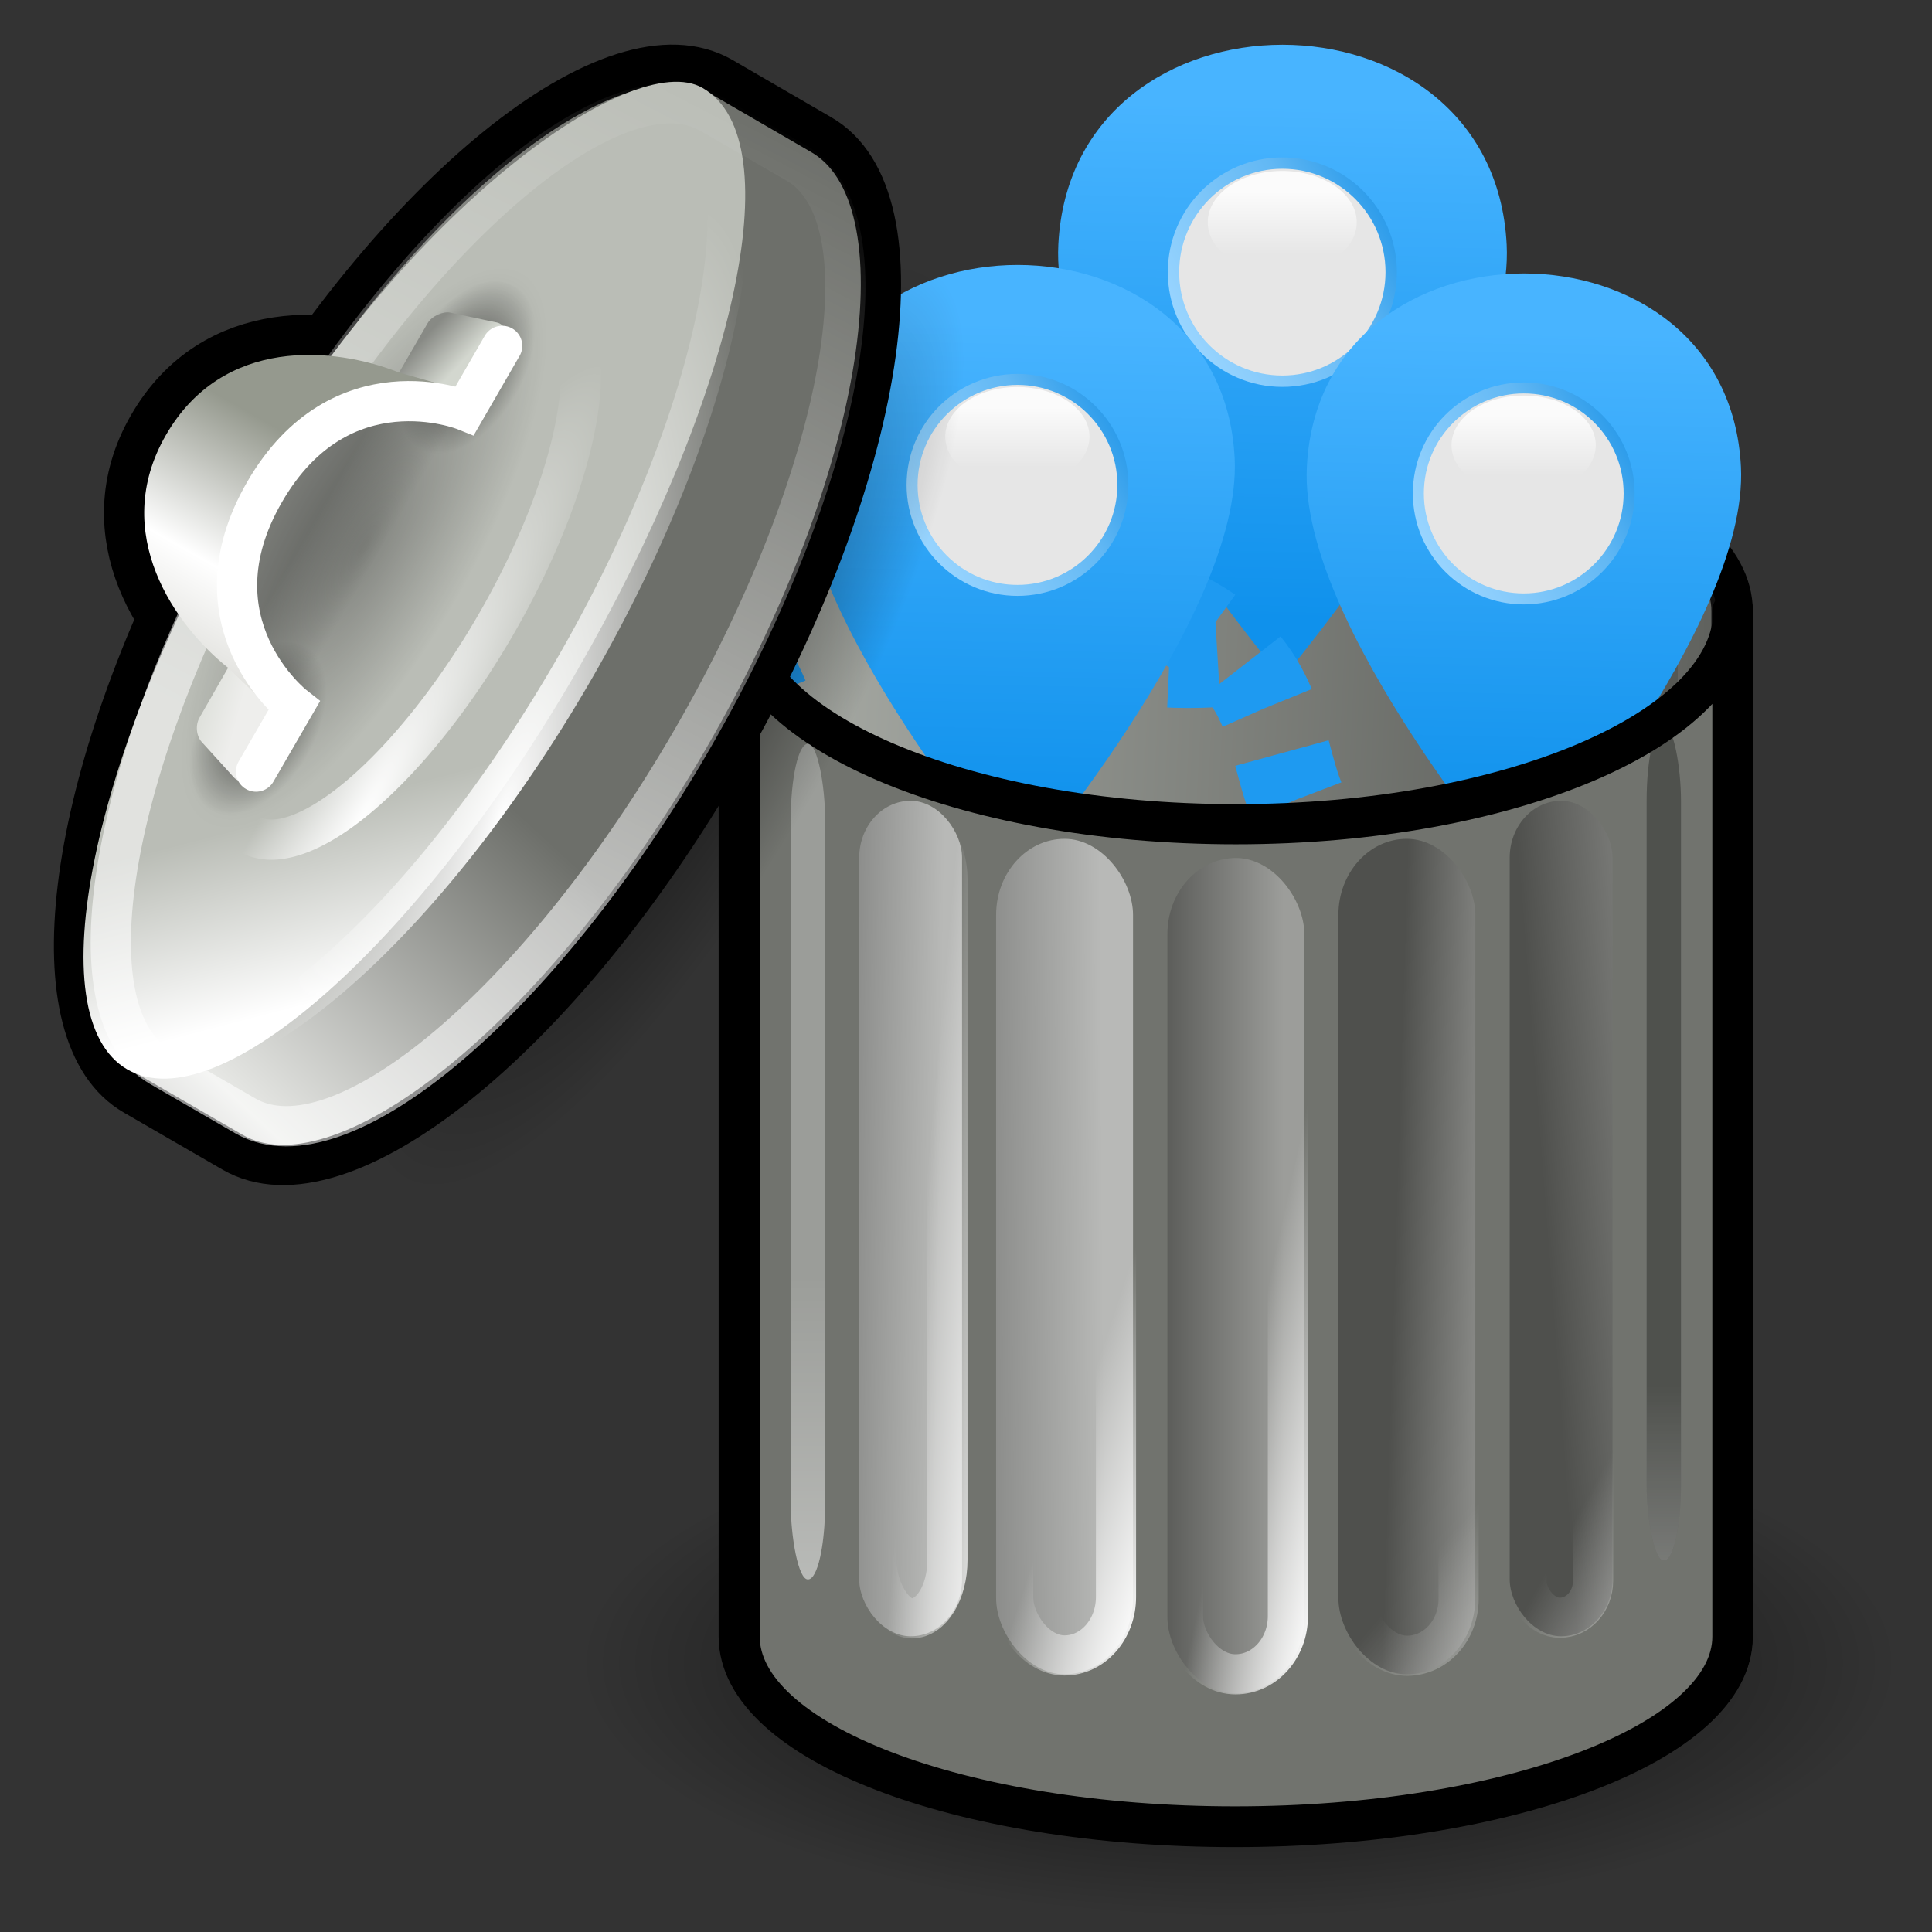 <?xml version="1.0" encoding="UTF-8" standalone="no"?>
<!-- Created with Inkscape (http://www.inkscape.org/) -->

<svg
   width="24"
   height="24"
   viewBox="0 0 6.35 6.35"
   version="1.1"
   id="svg413"
   inkscape:version="1.2.2 (b0a8486541, 2022-12-01)"
   sodipodi:docname="delete-all-gpx.svg"
   xmlns:inkscape="http://www.inkscape.org/namespaces/inkscape"
   xmlns:sodipodi="http://sodipodi.sourceforge.net/DTD/sodipodi-0.dtd"
   xmlns:xlink="http://www.w3.org/1999/xlink"
   xmlns="http://www.w3.org/2000/svg"
   xmlns:svg="http://www.w3.org/2000/svg">
  <rect x="0" y="0" width="6.35" height="6.35" fill="#333333" stroke="none"/>
  <sodipodi:namedview
     id="namedview415"
     pagecolor="#ffffff"
     bordercolor="#666666"
     borderopacity="1.0"
     inkscape:showpageshadow="2"
     inkscape:pageopacity="0.0"
     inkscape:pagecheckerboard="0"
     inkscape:deskcolor="#d1d1d1"
     inkscape:document-units="mm"
     showgrid="false"
     inkscape:zoom="16"
     inkscape:cx="-13.0625"
     inkscape:cy="43.15625"
     inkscape:window-width="3770"
     inkscape:window-height="2083"
     inkscape:window-x="0"
     inkscape:window-y="0"
     inkscape:window-maximized="1"
     inkscape:current-layer="layer2" />
  <defs
     id="defs410">
    <radialGradient
       id="radialGradient3454"
       gradientUnits="userSpaceOnUse"
       cy="12.219"
       cx="23.969"
       gradientTransform="matrix(0.17,0,0,0.059,5.736,6.455)"
       r="14.969">
      <stop
         id="stop3450"
         offset="0" />
      <stop
         id="stop3452"
         stop-opacity="0"
         offset="1" />
    </radialGradient>
    <linearGradient
       id="linearGradient3218"
       y2="16.28"
       gradientUnits="userSpaceOnUse"
       x2="-4.368"
       y1="18.572"
       x1="36.649"
       gradientTransform="matrix(0.132,0,0,0.132,6.634,1.862)">
      <stop
         id="stop3214"
         stop-color="#555753"
         offset="0" />
      <stop
         id="stop3233"
         stop-color="#d5d9d2"
         offset="0.99" />
      <stop
         id="stop3216"
         stop-color="#888a85"
         offset="1" />
    </linearGradient>
    <linearGradient
       id="linearGradient3221"
       y2="39.438"
       gradientUnits="userSpaceOnUse"
       x2="39.457"
       y1="38.688"
       x1="11.871"
       xlink:href="#linearGradient4095"
       gradientTransform="matrix(0.132,0,0,0.132,6.634,1.862)">
      <stop
         id="stop3215"
         stop-color="#fff"
         offset="0" />
      <stop
         id="stop3217"
         stop-color="#fff"
         stop-opacity="0"
         offset="1" />
    </linearGradient>
    <linearGradient
       id="linearGradient4095"
       y2="39.023"
       gradientUnits="userSpaceOnUse"
       x2="21.97"
       gradientTransform="matrix(0.61,0,0,1,9.345,0)"
       y1="41"
       x1="27.006">
      <stop
         id="stop4091"
         stop-color="#fff"
         offset="0" />
      <stop
         id="stop4093"
         stop-color="#fff"
         stop-opacity="0"
         offset="1" />
    </linearGradient>
    <linearGradient
       id="linearGradient2311"
       y2="26.125"
       xlink:href="#linearGradient3147"
       gradientUnits="userSpaceOnUse"
       x2="25.977"
       gradientTransform="matrix(0.11,0,0,0.132,7.119,1.994)"
       y1="26.125"
       x1="21.096" />
    <linearGradient
       id="linearGradient3147">
      <stop
         id="stop3149"
         offset="0" />
      <stop
         id="stop3151"
         stop-color="#fff"
         offset="1" />
    </linearGradient>
    <linearGradient
       id="linearGradient2308"
       y2="25.276"
       xlink:href="#linearGradient3147"
       gradientUnits="userSpaceOnUse"
       x2="31.362"
       gradientTransform="matrix(0.151,0,0,0.132,6.124,1.994)"
       y1="25.188"
       x1="28.444" />
    <linearGradient
       id="linearGradient2305"
       y2="24.5"
       xlink:href="#linearGradient3147"
       gradientUnits="userSpaceOnUse"
       x2="37.535"
       gradientTransform="matrix(0.165,0,0,0.132,5.46,1.994)"
       y1="24.788"
       x1="33.274" />
    <linearGradient
       id="linearGradient2300"
       y2="25"
       xlink:href="#linearGradient3147"
       gradientUnits="userSpaceOnUse"
       x2="15.672"
       gradientTransform="matrix(0.11,0,0,0.132,6.932,1.994)"
       y1="24.827"
       x1="6.874" />
    <linearGradient
       id="linearGradient2297"
       y2="25.562"
       xlink:href="#linearGradient3147"
       gradientUnits="userSpaceOnUse"
       x2="20.114"
       gradientTransform="matrix(0.151,0,0,0.132,6.237,1.994)"
       y1="25.62"
       x1="12.02" />
    <linearGradient
       id="linearGradient4103"
       y2="37.973"
       xlink:href="#linearGradient4131"
       gradientUnits="userSpaceOnUse"
       x2="30"
       gradientTransform="matrix(0.132,0,0,0.132,6.502,1.862)"
       y1="41.207"
       x1="33.399" />
    <linearGradient
       id="linearGradient4131">
      <stop
         id="stop4133"
         stop-color="#fff"
         offset="0" />
      <stop
         id="stop4135"
         stop-color="#fff"
         stop-opacity="0"
         offset="1" />
    </linearGradient>
    <linearGradient
       id="linearGradient4087"
       y2="38.461"
       xlink:href="#linearGradient4131"
       gradientUnits="userSpaceOnUse"
       x2="16.62"
       gradientTransform="matrix(0.132,0,0,0.132,6.767,1.862)"
       y1="39.688"
       x1="20.002" />
    <linearGradient
       id="linearGradient4137"
       y2="32.848"
       xlink:href="#linearGradient4131"
       gradientUnits="userSpaceOnUse"
       x2="36.562"
       y1="40.76"
       x1="36.562"
       gradientTransform="matrix(0.132,0,0,0.132,6.634,1.862)" />
    <linearGradient
       id="linearGradient4139"
       y2="29.922"
       xlink:href="#linearGradient4131"
       gradientUnits="userSpaceOnUse"
       x2="11.5"
       y1="38.062"
       x1="11.5"
       gradientTransform="matrix(0.132,0,0,0.132,6.634,1.862)" />
    <linearGradient
       id="linearGradient1434"
       y2="38.211"
       xlink:href="#linearGradient4131"
       gradientUnits="userSpaceOnUse"
       x2="17.216"
       gradientTransform="matrix(0.092,0,0,0.132,6.908,1.732)"
       y1="38.813"
       x1="21.445" />
    <linearGradient
       id="linearGradient1438"
       y2="37.973"
       xlink:href="#linearGradient4131"
       gradientUnits="userSpaceOnUse"
       x2="30"
       gradientTransform="matrix(0.086,0,0,0.132,8.495,1.729)"
       y1="41.207"
       x1="33.399" />
    <radialGradient
       id="radialGradient2277"
       gradientUnits="userSpaceOnUse"
       cy="18.468"
       cx="24"
       gradientTransform="matrix(0.132,0,0,0.04,6.634,3.733)"
       r="14">
      <stop
         id="stop2273"
         offset="0" />
      <stop
         id="stop2275"
         stop-opacity="0"
         offset="1" />
    </radialGradient>
    <linearGradient
       id="linearGradient3323"
       y2="12.481"
       gradientUnits="userSpaceOnUse"
       x2="7.596"
       y1="15.398"
       x1="20.54"
       gradientTransform="matrix(0.132,0,0,0.132,6.634,1.862)">
      <stop
         id="stop3327"
         stop-color="#6d6f6a"
         offset="0" />
      <stop
         id="stop3329"
         stop-color="#e7e8e5"
         offset="0.801" />
      <stop
         id="stop3331"
         stop-color="#999b96"
         offset="1" />
    </linearGradient>
    <linearGradient
       id="linearGradient3524"
       y2="7.75"
       gradientUnits="userSpaceOnUse"
       x2="19"
       y1="7.75"
       x1="29">
      <stop
         id="stop3489"
         stop-color="#95998e"
         offset="0" />
      <stop
         id="stop3526"
         stop-color="#fff"
         offset=".595" />
      <stop
         id="stop3491"
         stop-color="#dfdfdb"
         offset="1" />
    </linearGradient>
    <linearGradient
       id="linearGradient3359"
       y2="20.609"
       gradientUnits="userSpaceOnUse"
       x2="15.96"
       y1="17.062"
       x1="20.147"
       gradientTransform="matrix(0.128,0,0,0.11,6.736,2.071)">
      <stop
         id="stop3355"
         stop-color="#babdb6"
         offset="0" />
      <stop
         id="stop3357"
         stop-color="#fff"
         offset="1" />
    </linearGradient>
    <radialGradient
       id="radialGradient3517"
       gradientUnits="userSpaceOnUse"
       cy="12.5"
       cx="24"
       gradientTransform="matrix(0.071,0,0,0.024,8.094,2.953)"
       r="15.5">
      <stop
         id="stop3513"
         offset="0" />
      <stop
         id="stop3515"
         stop-opacity="0"
         offset="1" />
    </radialGradient>
    <linearGradient
       id="linearGradient3229"
       y2="15.447"
       gradientUnits="userSpaceOnUse"
       x2="39.522"
       y1="16.375"
       x1="18.247"
       gradientTransform="matrix(0.132,0,0,0.132,6.634,1.862)">
      <stop
         id="stop3225"
         stop-color="#fff"
         offset="0" />
      <stop
         id="stop3227"
         stop-color="#fff"
         stop-opacity="0"
         offset="1" />
    </linearGradient>
    <radialGradient
       id="radialGradient3341"
       xlink:href="#linearGradient4131"
       gradientUnits="userSpaceOnUse"
       cy="27.858"
       cx="18.034"
       gradientTransform="matrix(0.142,-0.03,0.007,0.036,6.461,3.696)"
       r="15.447"
       fx="18.034"
       fy="27.858" />
    <radialGradient
       id="radialGradient4488"
       xlink:href="#linearGradient4478"
       gradientUnits="userSpaceOnUse"
       cy="10.75"
       cx="18.75"
       gradientTransform="matrix(0.12,0,0,0.072,8.282,2.475)"
       r="2.75" />
    <linearGradient
       id="linearGradient4478">
      <stop
         id="stop4480"
         offset="0" />
      <stop
         id="stop4482"
         stop-opacity="0"
         offset="1" />
    </linearGradient>
    <radialGradient
       id="radialGradient4484"
       xlink:href="#linearGradient4478"
       gradientUnits="userSpaceOnUse"
       cy="10.75"
       cx="18.75"
       gradientTransform="matrix(0.12,0,0,0.072,6.826,2.475)"
       r="2.75" />
    <linearGradient
       id="linearGradient3554"
       y2="10.809"
       gradientUnits="userSpaceOnUse"
       x2="26.127"
       y1="9.528"
       x1="26.464"
       gradientTransform="matrix(0.132,0,0,0.132,6.03,1.957)">
      <stop
         id="stop3550"
         stop-color="#888a85"
         offset="0" />
      <stop
         id="stop3552"
         stop-color="#d3d7cf"
         offset="1" />
    </linearGradient>
    <linearGradient
       id="linearGradient3563"
       y2="-10.483"
       gradientUnits="userSpaceOnUse"
       x2="21.674"
       y1="-8.572"
       x1="21.084"
       gradientTransform="matrix(0.132,0,0.041,-0.126,6.634,1.862)">
      <stop
         id="stop3559"
         stop-color="#d3d7cf"
         offset="0" />
      <stop
         id="stop3561"
         stop-color="#eeeeec"
         offset="1" />
    </linearGradient>
    <linearGradient
       id="linearGradient3505"
       y2="10.94"
       gradientUnits="userSpaceOnUse"
       x2="6.25"
       gradientTransform="matrix(0.132,0,0,0.132,9.015,1.862)"
       y1="9.037"
       x1="6.25">
      <stop
         id="stop3501"
         stop-opacity=".323"
         offset="0" />
      <stop
         id="stop3503"
         stop-opacity="0"
         offset="1" />
    </linearGradient>
    <radialGradient
       id="radialGradient2275"
       xlink:href="#linearGradient4131"
       gradientUnits="userSpaceOnUse"
       cy="17.987"
       cx="12.143"
       gradientTransform="matrix(0.119,-0.003,5.1055322e-4,0.02,7.493,3.396)"
       r="15.447" />
    <radialGradient
       id="radialGradient3454-3"
       gradientUnits="userSpaceOnUse"
       cy="12.219"
       cx="23.969"
       gradientTransform="matrix(0.145,0,0,0.056,0.597,4.782)"
       r="14.969">
      <stop
         id="stop3450-6"
         offset="0" />
      <stop
         id="stop3452-7"
         stop-opacity="0"
         offset="1" />
    </radialGradient>
    <linearGradient
       id="linearGradient3218-5"
       y2="16.28"
       gradientUnits="userSpaceOnUse"
       x2="-4.368"
       y1="18.572"
       x1="36.649"
       gradientTransform="matrix(0.113,0,0,0.125,1.361,0.448)">
      <stop
         id="stop3214-3"
         stop-color="#555753"
         offset="0" />
      <stop
         id="stop3233-5"
         stop-color="#d5d9d2"
         offset="0.99" />
      <stop
         id="stop3216-6"
         stop-color="#888a85"
         offset="1" />
    </linearGradient>
    <linearGradient
       id="linearGradient3221-2"
       y2="39.438"
       gradientUnits="userSpaceOnUse"
       x2="39.457"
       y1="38.688"
       x1="11.871"
       xlink:href="#linearGradient4095"
       gradientTransform="matrix(0.113,0,0,0.125,1.362,0.446)">
      <stop
         id="stop3215-9"
         stop-color="#fff"
         offset="0" />
      <stop
         id="stop3217-1"
         stop-color="#fff"
         stop-opacity="0"
         offset="1" />
    </linearGradient>
    <linearGradient
       id="linearGradient2311-0"
       y2="26.125"
       xlink:href="#linearGradient3147"
       gradientUnits="userSpaceOnUse"
       x2="25.977"
       gradientTransform="matrix(0.094,0,0,0.125,1.774,0.573)"
       y1="26.125"
       x1="21.096" />
    <linearGradient
       id="linearGradient2308-6"
       y2="25.276"
       xlink:href="#linearGradient3147"
       gradientUnits="userSpaceOnUse"
       x2="31.362"
       gradientTransform="matrix(0.129,0,0,0.125,0.928,0.573)"
       y1="25.188"
       x1="28.444" />
    <linearGradient
       id="linearGradient2305-0"
       y2="24.5"
       xlink:href="#linearGradient3147"
       gradientUnits="userSpaceOnUse"
       x2="37.535"
       gradientTransform="matrix(0.141,0,0,0.125,0.363,0.573)"
       y1="24.788"
       x1="33.274" />
    <linearGradient
       id="linearGradient2300-6"
       y2="25"
       xlink:href="#linearGradient3147"
       gradientUnits="userSpaceOnUse"
       x2="15.672"
       gradientTransform="matrix(0.094,0,0,0.125,1.615,0.573)"
       y1="24.827"
       x1="6.874" />
    <linearGradient
       id="linearGradient2297-2"
       y2="25.562"
       xlink:href="#linearGradient3147"
       gradientUnits="userSpaceOnUse"
       x2="20.114"
       gradientTransform="matrix(0.129,0,0,0.125,1.024,0.573)"
       y1="25.62"
       x1="12.02" />
    <linearGradient
       inkscape:collect="always"
       xlink:href="#linearGradient4095"
       id="linearGradient912-6"
       gradientUnits="userSpaceOnUse"
       gradientTransform="matrix(0.069,0,0,0.125,2.413,0.448)"
       x1="27.006"
       y1="41"
       x2="21.97"
       y2="39.023" />
    <linearGradient
       id="linearGradient4103-1"
       y2="37.973"
       xlink:href="#linearGradient4131"
       gradientUnits="userSpaceOnUse"
       x2="30"
       gradientTransform="matrix(0.113,0,0,0.125,1.249,0.448)"
       y1="41.207"
       x1="33.399" />
    <linearGradient
       id="linearGradient4087-9"
       y2="38.461"
       xlink:href="#linearGradient4131"
       gradientUnits="userSpaceOnUse"
       x2="16.62"
       gradientTransform="matrix(0.113,0,0,0.125,1.475,0.448)"
       y1="39.688"
       x1="20.002" />
    <linearGradient
       id="linearGradient4137-2"
       y2="32.848"
       xlink:href="#linearGradient4131"
       gradientUnits="userSpaceOnUse"
       x2="36.562"
       y1="40.76"
       x1="36.562"
       gradientTransform="matrix(0.113,0,0,0.125,1.361,0.448)" />
    <linearGradient
       id="linearGradient4139-0"
       y2="29.922"
       xlink:href="#linearGradient4131"
       gradientUnits="userSpaceOnUse"
       x2="11.5"
       y1="38.062"
       x1="11.5"
       gradientTransform="matrix(0.113,0,0,0.125,1.361,0.448)" />
    <linearGradient
       id="linearGradient1434-2"
       y2="38.211"
       xlink:href="#linearGradient4131"
       gradientUnits="userSpaceOnUse"
       x2="17.216"
       gradientTransform="matrix(0.078,0,0,0.125,1.594,0.326)"
       y1="38.813"
       x1="21.445" />
    <linearGradient
       id="linearGradient1438-3"
       y2="37.973"
       xlink:href="#linearGradient4131"
       gradientUnits="userSpaceOnUse"
       x2="30"
       gradientTransform="matrix(0.073,0,0,0.125,2.945,0.323)"
       y1="41.207"
       x1="33.399" />
    <radialGradient
       id="radialGradient2277-7"
       gradientUnits="userSpaceOnUse"
       cy="18.468"
       cx="24"
       gradientTransform="matrix(0.132,0,0,0.04,-5.867,1.285)"
       r="14">
      <stop
         id="stop2273-5"
         offset="0" />
      <stop
         id="stop2275-9"
         stop-opacity="0"
         offset="1" />
    </radialGradient>
    <linearGradient
       id="linearGradient3323-2"
       y2="12.481"
       gradientUnits="userSpaceOnUse"
       x2="7.596"
       y1="15.398"
       x1="20.54"
       gradientTransform="matrix(0.132,0,0,0.132,-9.777,3.019)">
      <stop
         id="stop3327-2"
         stop-color="#6d6f6a"
         offset="0" />
      <stop
         id="stop3329-8"
         stop-color="#e7e8e5"
         offset="0.801" />
      <stop
         id="stop3331-9"
         stop-color="#999b96"
         offset="1" />
    </linearGradient>
    <linearGradient
       id="linearGradient3359-2"
       y2="20.609"
       gradientUnits="userSpaceOnUse"
       x2="15.96"
       y1="17.062"
       x1="20.147"
       gradientTransform="matrix(0.128,0,0,0.11,-9.675,3.229)">
      <stop
         id="stop3355-9"
         stop-color="#babdb6"
         offset="0" />
      <stop
         id="stop3357-3"
         stop-color="#fff"
         offset="1" />
    </linearGradient>
    <radialGradient
       id="radialGradient3517-1"
       gradientUnits="userSpaceOnUse"
       cy="12.5"
       cx="24"
       gradientTransform="matrix(0.071,0,0,0.024,-4.407,0.506)"
       r="15.5">
      <stop
         id="stop3513-9"
         offset="0" />
      <stop
         id="stop3515-4"
         stop-opacity="0"
         offset="1" />
    </radialGradient>
    <linearGradient
       id="linearGradient3229-7"
       y2="15.447"
       gradientUnits="userSpaceOnUse"
       x2="39.522"
       y1="16.375"
       x1="18.247"
       gradientTransform="matrix(0.132,0,0,0.132,-9.777,3.019)">
      <stop
         id="stop3225-8"
         stop-color="#fff"
         offset="0" />
      <stop
         id="stop3227-4"
         stop-color="#fff"
         stop-opacity="0"
         offset="1" />
    </linearGradient>
    <radialGradient
       id="radialGradient3341-5"
       xlink:href="#linearGradient4131"
       gradientUnits="userSpaceOnUse"
       cy="27.858"
       cx="18.034"
       gradientTransform="matrix(0.142,-0.03,0.007,0.036,-6.04,1.248)"
       r="15.447"
       fx="18.034"
       fy="27.858" />
    <radialGradient
       id="radialGradient4488-0"
       xlink:href="#linearGradient4478"
       gradientUnits="userSpaceOnUse"
       cy="10.75"
       cx="18.75"
       gradientTransform="matrix(0.12,0,0,0.072,-4.22,0.028)"
       r="2.75" />
    <radialGradient
       id="radialGradient4484-1"
       xlink:href="#linearGradient4478"
       gradientUnits="userSpaceOnUse"
       cy="10.75"
       cx="18.75"
       gradientTransform="matrix(0.12,0,0,0.072,-5.675,0.028)"
       r="2.75" />
    <linearGradient
       id="linearGradient3554-0"
       y2="10.809"
       gradientUnits="userSpaceOnUse"
       x2="26.127"
       y1="9.528"
       x1="26.464"
       gradientTransform="matrix(0.132,0,0,0.132,-10.757,3.174)">
      <stop
         id="stop3550-6"
         stop-color="#888a85"
         offset="0" />
      <stop
         id="stop3552-3"
         stop-color="#d3d7cf"
         offset="1" />
    </linearGradient>
    <linearGradient
       id="linearGradient3563-2"
       y2="-10.483"
       gradientUnits="userSpaceOnUse"
       x2="21.674"
       y1="-8.572"
       x1="21.084"
       gradientTransform="matrix(0.132,0,0.041,-0.126,-9.777,3.019)">
      <stop
         id="stop3559-0"
         stop-color="#d3d7cf"
         offset="0" />
      <stop
         id="stop3561-6"
         stop-color="#eeeeec"
         offset="1" />
    </linearGradient>
    <linearGradient
       id="linearGradient3505-5"
       y2="10.94"
       gradientUnits="userSpaceOnUse"
       x2="6.25"
       gradientTransform="matrix(0.132,0,0,0.132,-7.396,3.019)"
       y1="9.037"
       x1="6.25">
      <stop
         id="stop3501-5"
         stop-opacity=".323"
         offset="0" />
      <stop
         id="stop3503-4"
         stop-opacity="0"
         offset="1" />
    </linearGradient>
    <radialGradient
       id="radialGradient2275-7"
       xlink:href="#linearGradient4131"
       gradientUnits="userSpaceOnUse"
       cy="17.987"
       cx="12.143"
       gradientTransform="matrix(0.119,-0.003,5.1055322e-4,0.02,-5.008,0.948)"
       r="15.447" />
    <linearGradient
       id="id4"
       gradientUnits="userSpaceOnUse"
       x1="1723.29"
       y1="447.685"
       x2="1642.93"
       y2="4301.68"
       gradientTransform="matrix(4.2264327e-4,0,0,4.237896e-4,1.336,-3.847)">
      <stop
         offset="0"
         style="stop-opacity:1;stop-color:#48b4ff"
         id="stop20" />
      <stop
         offset="1"
         style="stop-opacity:1;stop-color:#0f91ec"
         id="stop22" />
    </linearGradient>
    <linearGradient
       id="id5"
       gradientUnits="userSpaceOnUse"
       x1="486.006"
       y1="2331.72"
       x2="2880.19"
       y2="1010.44"
       gradientTransform="matrix(2.8847795e-4,0,0,2.8926038e-4,1.561,-3.608)">
      <stop
         offset="0"
         style="stop-opacity:1;stop-color:#9cd6ff"
         id="stop25" />
      <stop
         offset="0.671"
         style="stop-opacity:1;stop-color:#62b8f4"
         id="stop27" />
      <stop
         offset="1"
         style="stop-opacity:1;stop-color:#2799e9"
         id="stop29" />
    </linearGradient>
    <mask
       id="id2">
      <linearGradient
         id="id3"
         gradientUnits="userSpaceOnUse"
         x1="1683.09"
         y1="773.806"
         x2="1683.09"
         y2="1471.39">
        <stop
           offset="0"
           style="stop-opacity:1; stop-color:white"
           id="stop12" />
        <stop
           offset="1"
           style="stop-opacity:0; stop-color:white"
           id="stop14" />
      </linearGradient>
      <rect
         style="fill:url(#id3)"
         x="861"
         y="556"
         width="1645"
         height="1133"
         id="rect17" />
    </mask>
    <linearGradient
       id="linearGradient2272"
       gradientUnits="userSpaceOnUse"
       x1="1683.09"
       y1="773.806"
       x2="1683.09"
       y2="1471.39">
      <stop
         offset="0"
         style="stop-opacity:1; stop-color:white"
         id="stop2268" />
      <stop
         offset="1"
         style="stop-opacity:0; stop-color:white"
         id="stop2270" />
    </linearGradient>
    <mask
       id="id2-1">
      <linearGradient
         id="linearGradient3291"
         gradientUnits="userSpaceOnUse"
         x1="1683.09"
         y1="773.806"
         x2="1683.09"
         y2="1471.39">
        <stop
           offset="0"
           style="stop-opacity:1; stop-color:white"
           id="stop12-7" />
        <stop
           offset="1"
           style="stop-opacity:0; stop-color:white"
           id="stop14-2" />
      </linearGradient>
      <rect
         style="fill:url(#id3)"
         x="861"
         y="556"
         width="1645"
         height="1133"
         id="rect17-7" />
    </mask>
    <linearGradient
       inkscape:collect="always"
       xlink:href="#id4"
       id="linearGradient3302"
       gradientUnits="userSpaceOnUse"
       gradientTransform="matrix(4.2264327e-4,0,0,4.237896e-4,1.336,-3.847)"
       x1="1723.29"
       y1="447.685"
       x2="1642.93"
       y2="4301.68" />
    <linearGradient
       inkscape:collect="always"
       xlink:href="#id5"
       id="linearGradient3304"
       gradientUnits="userSpaceOnUse"
       gradientTransform="matrix(2.8847795e-4,0,0,2.8926038e-4,1.561,-3.608)"
       x1="486.006"
       y1="2331.72"
       x2="2880.19"
       y2="1010.44" />
    <radialGradient
       id="radialGradient2277-7-1"
       gradientUnits="userSpaceOnUse"
       cy="18.468"
       cx="24"
       gradientTransform="matrix(0.132,0,0,0.04,-9.777,4.89)"
       r="14">
      <stop
         id="stop2273-5-5"
         offset="0" />
      <stop
         id="stop2275-9-9"
         stop-opacity="0"
         offset="1" />
    </radialGradient>
    <radialGradient
       id="radialGradient3517-1-1"
       gradientUnits="userSpaceOnUse"
       cy="12.5"
       cx="24"
       gradientTransform="matrix(0.071,0,0,0.024,-8.317,4.111)"
       r="15.5">
      <stop
         id="stop3513-9-5"
         offset="0" />
      <stop
         id="stop3515-4-9"
         stop-opacity="0"
         offset="1" />
    </radialGradient>
    <radialGradient
       id="radialGradient3341-5-6"
       xlink:href="#linearGradient4131"
       gradientUnits="userSpaceOnUse"
       cy="27.858"
       cx="18.034"
       gradientTransform="matrix(0.142,-0.03,0.007,0.036,-9.95,4.853)"
       r="15.447"
       fx="18.034"
       fy="27.858" />
    <radialGradient
       id="radialGradient4488-0-6"
       xlink:href="#linearGradient4478"
       gradientUnits="userSpaceOnUse"
       cy="10.75"
       cx="18.75"
       gradientTransform="matrix(0.12,0,0,0.072,-8.13,3.633)"
       r="2.75" />
    <radialGradient
       id="radialGradient4484-1-3"
       xlink:href="#linearGradient4478"
       gradientUnits="userSpaceOnUse"
       cy="10.75"
       cx="18.75"
       gradientTransform="matrix(0.12,0,0,0.072,-9.585,3.633)"
       r="2.75" />
    <radialGradient
       id="radialGradient2275-7-3"
       xlink:href="#linearGradient4131"
       gradientUnits="userSpaceOnUse"
       cy="17.987"
       cx="12.143"
       gradientTransform="matrix(0.119,-0.003,5.1055322e-4,0.02,-8.918,4.553)"
       r="15.447" />
    <radialGradient
       id="radialGradient2275-7-3-9"
       xlink:href="#linearGradient4131"
       gradientUnits="userSpaceOnUse"
       cy="17.987"
       cx="12.143"
       gradientTransform="matrix(0.101,-0.062,0.011,0.017,-5.267,2.08)"
       r="15.447" />
    <radialGradient
       id="radialGradient4484-1-3-1"
       xlink:href="#linearGradient4478"
       gradientUnits="userSpaceOnUse"
       cy="10.75"
       cx="18.75"
       gradientTransform="matrix(0.104,-0.06,0.036,0.062,-6.303,1.617)"
       r="2.75" />
    <radialGradient
       id="radialGradient4488-0-6-9"
       xlink:href="#linearGradient4478"
       gradientUnits="userSpaceOnUse"
       cy="10.75"
       cx="18.75"
       gradientTransform="matrix(0.104,-0.06,0.036,0.062,-5.045,0.891)"
       r="2.75" />
    <radialGradient
       id="radialGradient3341-5-6-8"
       xlink:href="#linearGradient4131"
       gradientUnits="userSpaceOnUse"
       cy="27.858"
       cx="18.034"
       gradientTransform="matrix(0.108,-0.097,0.024,0.027,-6.01,2.855)"
       r="15.447"
       fx="18.034"
       fy="27.858" />
    <radialGradient
       id="radialGradient3517-1-1-1"
       gradientUnits="userSpaceOnUse"
       cy="12.5"
       cx="24"
       gradientTransform="matrix(0.062,-0.036,0.012,0.021,-4.968,1.398)"
       r="15.5">
      <stop
         id="stop3513-9-5-0"
         offset="0" />
      <stop
         id="stop3515-4-9-3"
         stop-opacity="0"
         offset="1" />
    </radialGradient>
    <radialGradient
       id="radialGradient2277-7-1-7"
       gradientUnits="userSpaceOnUse"
       cy="18.468"
       cx="24"
       gradientTransform="matrix(0.114,-0.066,0.02,0.035,-5.842,2.8)"
       r="14">
      <stop
         id="stop2273-5-5-6"
         offset="0" />
      <stop
         id="stop2275-9-9-3"
         stop-opacity="0"
         offset="1" />
    </radialGradient>
    <linearGradient
       inkscape:collect="always"
       xlink:href="#id4"
       id="linearGradient4020"
       gradientUnits="userSpaceOnUse"
       gradientTransform="matrix(4.2264327e-4,0,0,4.237896e-4,1.336,-3.847)"
       x1="1723.29"
       y1="447.685"
       x2="1642.93"
       y2="4301.68" />
    <linearGradient
       inkscape:collect="always"
       xlink:href="#id5"
       id="linearGradient4022"
       gradientUnits="userSpaceOnUse"
       gradientTransform="matrix(2.8847795e-4,0,0,2.8926038e-4,1.561,-3.608)"
       x1="486.006"
       y1="2331.72"
       x2="2880.19"
       y2="1010.44" />
    <linearGradient
       inkscape:collect="always"
       xlink:href="#id4"
       id="linearGradient4020-5"
       gradientUnits="userSpaceOnUse"
       gradientTransform="matrix(4.2264327e-4,0,0,4.237896e-4,1.336,-3.847)"
       x1="1723.29"
       y1="447.685"
       x2="1642.93"
       y2="4301.68" />
    <linearGradient
       inkscape:collect="always"
       xlink:href="#id5"
       id="linearGradient4022-5"
       gradientUnits="userSpaceOnUse"
       gradientTransform="matrix(2.8847795e-4,0,0,2.8926038e-4,1.561,-3.608)"
       x1="486.006"
       y1="2331.72"
       x2="2880.19"
       y2="1010.44" />
    <mask
       id="id2-3">
      <linearGradient
         id="linearGradient4143"
         gradientUnits="userSpaceOnUse"
         x1="1683.09"
         y1="773.806"
         x2="1683.09"
         y2="1471.39">
        <stop
           offset="0"
           style="stop-opacity:1; stop-color:white"
           id="stop12-1" />
        <stop
           offset="1"
           style="stop-opacity:0; stop-color:white"
           id="stop14-8" />
      </linearGradient>
      <rect
         style="fill:url(#id3)"
         x="861"
         y="556"
         width="1645"
         height="1133"
         id="rect17-9" />
    </mask>
    <radialGradient
       id="radialGradient2277-7-1-7-6"
       gradientUnits="userSpaceOnUse"
       cy="18.468"
       cx="24"
       gradientTransform="matrix(0.114,-0.066,0.02,0.035,-5.842,2.8)"
       r="14">
      <stop
         id="stop2273-5-5-6-0"
         offset="0" />
      <stop
         id="stop2275-9-9-3-4"
         stop-opacity="0"
         offset="1" />
    </radialGradient>
    <linearGradient
       inkscape:collect="always"
       xlink:href="#linearGradient3323-2"
       id="linearGradient3958"
       gradientUnits="userSpaceOnUse"
       gradientTransform="matrix(0.114,-0.066,0.066,0.114,-6.776,1.183)"
       x1="20.54"
       y1="15.398"
       x2="7.596"
       y2="12.481" />
    <linearGradient
       inkscape:collect="always"
       xlink:href="#linearGradient3524"
       id="linearGradient3960"
       gradientUnits="userSpaceOnUse"
       gradientTransform="matrix(0.114,-0.066,0.066,0.114,-6.776,1.183)"
       x1="29"
       y1="7.75"
       x2="19"
       y2="7.75" />
    <linearGradient
       inkscape:collect="always"
       xlink:href="#linearGradient3359-2"
       id="linearGradient3962"
       gradientUnits="userSpaceOnUse"
       gradientTransform="matrix(0.111,-0.064,0.055,0.095,-6.582,1.313)"
       x1="20.147"
       y1="17.062"
       x2="15.96"
       y2="20.609" />
    <radialGradient
       id="radialGradient3517-1-1-1-3"
       gradientUnits="userSpaceOnUse"
       cy="12.5"
       cx="24"
       gradientTransform="matrix(0.062,-0.036,0.012,0.021,-4.968,1.398)"
       r="15.5">
      <stop
         id="stop3513-9-5-0-0"
         offset="0" />
      <stop
         id="stop3515-4-9-3-3"
         stop-opacity="0"
         offset="1" />
    </radialGradient>
    <linearGradient
       inkscape:collect="always"
       xlink:href="#linearGradient3229-7"
       id="linearGradient3964"
       gradientUnits="userSpaceOnUse"
       gradientTransform="matrix(0.114,-0.066,0.066,0.114,-6.776,1.183)"
       x1="18.247"
       y1="16.375"
       x2="39.522"
       y2="15.447" />
    <radialGradient
       id="radialGradient3341-5-6-8-2"
       xlink:href="#linearGradient4131"
       gradientUnits="userSpaceOnUse"
       cy="27.858"
       cx="18.034"
       gradientTransform="matrix(0.108,-0.097,0.024,0.027,-6.01,2.855)"
       r="15.447"
       fx="18.034"
       fy="27.858" />
    <radialGradient
       id="radialGradient4488-0-6-9-0"
       xlink:href="#linearGradient4478"
       gradientUnits="userSpaceOnUse"
       cy="10.75"
       cx="18.75"
       gradientTransform="matrix(0.104,-0.06,0.036,0.062,-5.045,0.891)"
       r="2.75" />
    <radialGradient
       id="radialGradient4484-1-3-1-4"
       xlink:href="#linearGradient4478"
       gradientUnits="userSpaceOnUse"
       cy="10.75"
       cx="18.75"
       gradientTransform="matrix(0.104,-0.06,0.036,0.062,-6.303,1.617)"
       r="2.75" />
    <linearGradient
       inkscape:collect="always"
       xlink:href="#linearGradient3554-0"
       id="linearGradient3966"
       gradientUnits="userSpaceOnUse"
       gradientTransform="matrix(0.132,0,0,0.132,-5.692,-2.485)"
       x1="26.464"
       y1="9.528"
       x2="26.127"
       y2="10.809" />
    <linearGradient
       inkscape:collect="always"
       xlink:href="#linearGradient3563-2"
       id="linearGradient3968"
       gradientUnits="userSpaceOnUse"
       gradientTransform="matrix(0.114,-0.066,-0.027,-0.129,-6.776,1.183)"
       x1="21.084"
       y1="-8.572"
       x2="21.674"
       y2="-10.483" />
    <linearGradient
       inkscape:collect="always"
       xlink:href="#linearGradient3524"
       id="linearGradient3970"
       gradientUnits="userSpaceOnUse"
       gradientTransform="matrix(0.114,-0.066,0.066,0.114,-6.776,1.183)"
       x1="25.685"
       y1="7.706"
       x2="19"
       y2="7.75" />
    <linearGradient
       inkscape:collect="always"
       xlink:href="#linearGradient3505-5"
       id="linearGradient3972"
       gradientUnits="userSpaceOnUse"
       gradientTransform="matrix(0.114,-0.066,0.066,0.114,-4.717,-0.005)"
       x1="6.25"
       y1="9.037"
       x2="6.25"
       y2="10.94" />
    <radialGradient
       id="radialGradient2275-7-3-9-7"
       xlink:href="#linearGradient4131"
       gradientUnits="userSpaceOnUse"
       cy="17.987"
       cx="12.143"
       gradientTransform="matrix(0.101,-0.062,0.011,0.017,-5.267,2.08)"
       r="15.447" />
  </defs>
  <g
     inkscape:label="Layer 1"
     inkscape:groupmode="layer"
     id="layer1">
    <path
       inkscape:connector-curvature="0"
       d="m 6.35,5.465 a 2.288,0.885 0 1 1 -4.576,0 2.288,0.885 0 1 1 4.576,0 z"
       style="color:#000000;opacity:0.8;fill:url(#radialGradient3454-3);stroke-width:0.181"
       id="path3445-6" />
    <path
       inkscape:connector-curvature="0"
       d="M 3.893,1.384 C 3.133,1.413 2.43,1.665 2.43,2.008 V 5.379 c 0,0.345 0.725,0.624 1.628,0.624 0.903,0 1.635,-0.279 1.635,-0.624 V 2.008 c 0,-0.345 -0.732,-0.624 -1.635,-0.624 -0.042,0 -0.085,-0.001 -0.127,0 -0.013,3.994e-4 -0.026,-4.994e-4 -0.039,0 z"
       style="color:#000000;fill:url(#linearGradient3218-5);stroke:#000000;stroke-width:0.136;stroke-linecap:round;stroke-opacity:1"
       id="path3089-5" />
    <path
       inkscape:connector-curvature="0"
       d="m 3.942,1.507 c -0.74,0.02 -1.332,0.243 -1.397,0.501 -0.002,0.008 -0.002,3.36 -0.002,3.369 0,0.25 0.721,0.499 1.515,0.499 0.82,0 1.522,-0.25 1.522,-0.499 0,-0.006 5.627e-4,-3.349 0,-3.355 C 5.55,1.737 4.879,1.507 4.058,1.507 c -0.039,0 -0.077,-0.001 -0.116,0 z"
       style="color:#000000;opacity:0.71;fill:none;stroke:url(#linearGradient3221-2);stroke-width:0.132;stroke-linecap:round"
       id="path3226-6" />
  </g>
  <g
     inkscape:groupmode="layer"
     id="layer2"
     inkscape:label="Layer 2">
    <g
       id="g3158-6"
       transform="matrix(1.037,0,0,1.036,2.092,4.132)"
       style="stroke-width:0.965">
      <path
         inkscape:connector-curvature="0"
         style="clip-rule:evenodd;fill:url(#linearGradient4020-5);fill-rule:evenodd;stroke-width:0.001;image-rendering:optimizeQuality;shape-rendering:geometricPrecision;text-rendering:geometricPrecision"
         id="path35-4"
         d="m 2.047,-1.834 c 0.007,0 -0.737,-0.858 -0.71,-1.378 0.042,-0.846 1.379,-0.846 1.421,0 0.026,0.52 -0.718,1.378 -0.711,1.378 z" />
      <ellipse
         style="clip-rule:evenodd;fill:#e6e6e6;fill-rule:evenodd;stroke-width:0.001;image-rendering:optimizeQuality;shape-rendering:geometricPrecision;text-rendering:geometricPrecision"
         id="circle39-3"
         cy="-3.125"
         cx="2.047"
         rx="0.337"
         ry="0.338" />
      <path
         inkscape:connector-curvature="0"
         style="clip-rule:evenodd;fill:url(#linearGradient4022-5);fill-rule:evenodd;stroke-width:0.001;image-rendering:optimizeQuality;shape-rendering:geometricPrecision;text-rendering:geometricPrecision"
         id="path41-3"
         d="m 2.047,-3.453 c 0.181,0 0.327,0.147 0.327,0.328 0,0.181 -0.147,0.328 -0.327,0.328 -0.181,0 -0.327,-0.147 -0.327,-0.328 0,-0.181 0.147,-0.328 0.327,-0.328 z m 0,-0.036 c 0.2,0 0.363,0.163 0.363,0.364 0,0.201 -0.162,0.364 -0.363,0.364 -0.2,0 -0.363,-0.163 -0.363,-0.364 0,-0.201 0.162,-0.364 0.363,-0.364 z" />
      <path
         inkscape:connector-curvature="0"
         id="path43-3"
         mask="url(#id2-3)"
         d="m 1683,560 c 452,0 819,252 819,563 0,310 -367,562 -819,562 -452,0 -818,-252 -818,-562 0,-311 366,-563 818,-563 z"
         style="clip-rule:evenodd;fill:#ffffff;fill-opacity:0.859;fill-rule:evenodd;stroke-width:1.986;image-rendering:optimizeQuality;shape-rendering:geometricPrecision;text-rendering:geometricPrecision"
         transform="matrix(2.8847796e-4,0,0,2.8926039e-4,1.561,-3.608)" />
      <path
         style="fill:none;stroke:#1e9af1;stroke-width:0.306;stroke-linecap:butt;stroke-linejoin:miter;stroke-miterlimit:4;stroke-dasharray:0.153, 0.153;stroke-dashoffset:0.276;stroke-opacity:1"
         d="M 1.872,-1.9 C 0.9,-1.83 1.617,-2.549 0.717,-2.791"
         id="path912-8"
         inkscape:connector-curvature="0"
         sodipodi:nodetypes="cc" />
    </g>
    <g
       id="g3158-2"
       transform="matrix(1.004,0,0,1.002,2.953,4.753)"
       style="stroke-width:0.997">
      <path
         inkscape:connector-curvature="0"
         style="clip-rule:evenodd;fill:url(#linearGradient3302);fill-rule:evenodd;stroke-width:0.001;image-rendering:optimizeQuality;shape-rendering:geometricPrecision;text-rendering:geometricPrecision"
         id="path35-2"
         d="m 2.047,-1.834 c 0.007,0 -0.737,-0.858 -0.71,-1.378 0.042,-0.846 1.379,-0.846 1.421,0 0.026,0.52 -0.718,1.378 -0.711,1.378 z" />
      <ellipse
         style="clip-rule:evenodd;fill:#e6e6e6;fill-rule:evenodd;stroke-width:0.001;image-rendering:optimizeQuality;shape-rendering:geometricPrecision;text-rendering:geometricPrecision"
         id="circle39-6"
         cy="-3.125"
         cx="2.047"
         rx="0.337"
         ry="0.338" />
      <path
         inkscape:connector-curvature="0"
         style="clip-rule:evenodd;fill:url(#linearGradient3304);fill-rule:evenodd;stroke-width:0.001;image-rendering:optimizeQuality;shape-rendering:geometricPrecision;text-rendering:geometricPrecision"
         id="path41-1"
         d="m 2.047,-3.453 c 0.181,0 0.327,0.147 0.327,0.328 0,0.181 -0.147,0.328 -0.327,0.328 -0.181,0 -0.327,-0.147 -0.327,-0.328 0,-0.181 0.147,-0.328 0.327,-0.328 z m 0,-0.036 c 0.2,0 0.363,0.163 0.363,0.364 0,0.201 -0.162,0.364 -0.363,0.364 -0.2,0 -0.363,-0.163 -0.363,-0.364 0,-0.201 0.162,-0.364 0.363,-0.364 z" />
      <path
         inkscape:connector-curvature="0"
         id="path43-0"
         mask="url(#id2-1)"
         d="m 1683,560 c 452,0 819,252 819,563 0,310 -367,562 -819,562 -452,0 -818,-252 -818,-562 0,-311 366,-563 818,-563 z"
         style="clip-rule:evenodd;fill:#ffffff;fill-opacity:0.859;fill-rule:evenodd;stroke-width:2.053;image-rendering:optimizeQuality;shape-rendering:geometricPrecision;text-rendering:geometricPrecision"
         transform="matrix(2.8847796e-4,0,0,2.8926039e-4,1.561,-3.608)" />
      <path
         style="fill:none;stroke:#1e9af1;stroke-width:0.317;stroke-linecap:butt;stroke-linejoin:miter;stroke-miterlimit:4;stroke-dasharray:0.158, 0.158;stroke-dashoffset:0.285;stroke-opacity:1"
         d="M 1.872,-1.9 C 0.9,-1.83 1.617,-2.549 0.717,-2.791"
         id="path912-6"
         inkscape:connector-curvature="0"
         sodipodi:nodetypes="cc" />
    </g>
    <g
       id="g3158"
       transform="matrix(1.004,0,0,1.002,1.289,4.725)"
       style="stroke-width:0.997">
      <path
         inkscape:connector-curvature="0"
         style="clip-rule:evenodd;fill:url(#linearGradient4020);fill-rule:evenodd;stroke-width:0.001;image-rendering:optimizeQuality;shape-rendering:geometricPrecision;text-rendering:geometricPrecision"
         id="path35"
         d="m 2.047,-1.834 c 0.007,0 -0.737,-0.858 -0.71,-1.378 0.042,-0.846 1.379,-0.846 1.421,0 0.026,0.52 -0.718,1.378 -0.711,1.378 z" />
      <ellipse
         style="clip-rule:evenodd;fill:#e6e6e6;fill-rule:evenodd;stroke-width:0.001;image-rendering:optimizeQuality;shape-rendering:geometricPrecision;text-rendering:geometricPrecision"
         id="circle39"
         cy="-3.125"
         cx="2.047"
         rx="0.337"
         ry="0.338" />
      <path
         inkscape:connector-curvature="0"
         style="clip-rule:evenodd;fill:url(#linearGradient4022);fill-rule:evenodd;stroke-width:0.001;image-rendering:optimizeQuality;shape-rendering:geometricPrecision;text-rendering:geometricPrecision"
         id="path41"
         d="m 2.047,-3.453 c 0.181,0 0.327,0.147 0.327,0.328 0,0.181 -0.147,0.328 -0.327,0.328 -0.181,0 -0.327,-0.147 -0.327,-0.328 0,-0.181 0.147,-0.328 0.327,-0.328 z m 0,-0.036 c 0.2,0 0.363,0.163 0.363,0.364 0,0.201 -0.162,0.364 -0.363,0.364 -0.2,0 -0.363,-0.163 -0.363,-0.364 0,-0.201 0.162,-0.364 0.363,-0.364 z" />
      <path
         inkscape:connector-curvature="0"
         id="path43"
         mask="url(#id2)"
         d="m 1683,560 c 452,0 819,252 819,563 0,310 -367,562 -819,562 -452,0 -818,-252 -818,-562 0,-311 366,-563 818,-563 z"
         style="clip-rule:evenodd;fill:#ffffff;fill-opacity:0.859;fill-rule:evenodd;stroke-width:2.053;image-rendering:optimizeQuality;shape-rendering:geometricPrecision;text-rendering:geometricPrecision"
         transform="matrix(2.8847796e-4,0,0,2.8926039e-4,1.561,-3.608)" />
      <path
         style="fill:none;stroke:#1e9af1;stroke-width:0.317;stroke-linecap:butt;stroke-linejoin:miter;stroke-miterlimit:4;stroke-dasharray:0.158, 0.158;stroke-dashoffset:0.285;stroke-opacity:1"
         d="M 1.872,-1.9 C 0.9,-1.83 1.617,-2.549 0.717,-2.791"
         id="path912"
         inkscape:connector-curvature="0"
         sodipodi:nodetypes="cc" />
    </g>
  </g>
  <g
     inkscape:groupmode="layer"
     id="layer3"
     inkscape:label="Layer 3">
    <path
       id="path3119-6-4-9-2"
       style="color:#000000;fill:#71736e;fill-opacity:1;stroke:none;stroke-width:0.132;stroke-linecap:round;stroke-opacity:1"
       d="m 5.723,2.037 c 0,0.386 -0.733,0.701 -1.635,0.701 -0.902,0 -1.631,-0.314 -1.631,-0.701 m 0,0 v 3.371 c 0,0.345 0.725,0.624 1.628,0.624 0.903,0 1.635,-0.279 1.635,-0.624 V 2.037" />
    <path
       id="path3119-6-4-9-2-5"
       style="color:#000000;fill:none;stroke:#000000;stroke-width:0.132;stroke-linecap:round;stroke-opacity:1"
       d="m 5.697,2.008 c 0,0.386 -0.733,0.701 -1.635,0.701 -0.902,0 -1.631,-0.314 -1.631,-0.701 m 0,0 V 5.379 c 0,0.345 0.725,0.624 1.628,0.624 0.903,0 1.635,-0.279 1.635,-0.624 V 2.008" />
    <rect
       x="3.837"
       y="2.82"
       width="0.45"
       height="2.746"
       ry="0.25"
       rx="0.225"
       style="color:#000000;opacity:0.3;fill:url(#linearGradient2311-0);stroke-width:0.132"
       id="rect3235-9" />
    <rect
       x="4.399"
       y="2.757"
       width="0.45"
       height="2.746"
       ry="0.25"
       rx="0.257"
       style="color:#000000;opacity:0.3;fill:url(#linearGradient2308-6);stroke-width:0.132"
       id="rect3237-3" />
    <rect
       x="4.962"
       y="2.632"
       width="0.338"
       height="2.746"
       ry="0.187"
       rx="0.169"
       style="color:#000000;opacity:0.3;fill:url(#linearGradient2305-0);stroke-width:0.132"
       id="rect3239-7" />
    <rect
       x="5.412"
       y="2.383"
       width="0.113"
       height="2.746"
       ry="0.25"
       rx="0.056"
       style="color:#000000;opacity:0.3;stroke-width:0.132"
       id="rect3241-4" />
    <rect
       x="2.599"
       y="2.445"
       width="0.113"
       height="2.746"
       ry="0.25"
       rx="0.056"
       style="color:#000000;opacity:0.3;fill:#ffffff;stroke-width:0.132"
       id="rect3243-5" />
    <rect
       x="2.824"
       y="2.632"
       width="0.338"
       height="2.746"
       ry="0.187"
       rx="0.169"
       style="color:#000000;opacity:0.5;fill:url(#linearGradient2300-6);stroke-width:0.132"
       id="rect3245-2" />
    <rect
       x="3.274"
       y="2.757"
       width="0.45"
       height="2.746"
       ry="0.25"
       rx="0.257"
       style="color:#000000;opacity:0.5;fill:url(#linearGradient2297-2);stroke-width:0.132"
       id="rect3247-5" />
    <rect
       x="3.888"
       y="2.879"
       width="0.345"
       ry="0.191"
       rx="0.172"
       style="color:#000000;fill:none;stroke:url(#linearGradient912-6);stroke-width:0.132;stroke-linecap:round"
       height="2.624"
       id="rect2315-4" />
    <rect
       x="4.456"
       y="2.82"
       width="0.338"
       ry="0.186"
       rx="0.169"
       style="color:#000000;opacity:0.494;fill:none;stroke:url(#linearGradient4103-1);stroke-width:0.132;stroke-linecap:round"
       height="2.622"
       id="rect2317-7" />
    <rect
       x="3.33"
       y="2.817"
       width="0.338"
       ry="0.192"
       rx="0.193"
       style="color:#000000;fill:none;stroke:url(#linearGradient4087-9);stroke-width:0.132;stroke-linecap:round"
       height="2.624"
       id="rect2325-4" />
    <rect
       x="5.412"
       y="2.383"
       width="0.113"
       height="2.746"
       ry="0.25"
       rx="0.056"
       style="color:#000000;opacity:0.4;fill:url(#linearGradient4137-2);stroke-width:0.132"
       id="rect4127-4" />
    <rect
       x="2.599"
       y="2.445"
       width="0.113"
       height="2.746"
       ry="0.25"
       rx="0.056"
       style="color:#000000;opacity:0.3;fill:url(#linearGradient4139-0);stroke-width:0.132"
       id="rect4129-3" />
    <rect
       x="2.88"
       y="2.695"
       width="0.234"
       ry="0.192"
       rx="0.193"
       style="color:#000000;fill:none;stroke:url(#linearGradient1434-2);stroke-width:0.132;stroke-linecap:round"
       height="2.624"
       id="rect1432-0" />
    <rect
       x="5.017"
       y="2.695"
       width="0.219"
       ry="0.121"
       rx="0.109"
       style="color:#000000;opacity:0.494;fill:none;stroke:url(#linearGradient1438-3);stroke-width:0.132;stroke-linecap:round"
       height="2.622"
       id="rect1436-7" />
  </g>
  <g
     inkscape:groupmode="layer"
     id="layer4"
     inkscape:label="Layer 4">
    <g
       id="g4002"
       transform="matrix(0.818,-0.472,0.472,0.817,-0.722,1.765)"
       style="stroke-width:1.059">
      <g
         id="g4018"
         transform="translate(5.073,0.25)"
         style="stroke-width:1.059">
        <path
           inkscape:connector-curvature="0"
           d="M -3.1,1.425 C -3.745,1.809 -4.248,2.233 -4.463,2.548 L -4.193,3.015 C -3.795,2.985 -3.136,2.741 -2.446,2.343 -1.757,1.945 -1.216,1.496 -0.991,1.166 L -1.261,0.699 c -0.398,0.03 -1.057,0.274 -1.747,0.672 -0.032,0.018 -0.062,0.035 -0.093,0.054 z"
           style="color:#000000;opacity:0.553;fill:url(#radialGradient2277-7-1-7-6);stroke-width:0.14"
           id="rect2268-8-1" />
        <path
           inkscape:connector-curvature="0"
           d="M -3.782,0.447 C -4.655,0.998 -5.184,1.695 -4.979,2.05 l 0.198,0.344 c 0.219,0.379 1.189,0.23 2.167,-0.335 0.979,-0.565 1.596,-1.333 1.378,-1.711 L -1.434,0.003 c -0.219,-0.379 -1.19,-0.224 -2.169,0.341 -0.061,0.035 -0.121,0.067 -0.179,0.103 z"
           style="color:#000000;fill:url(#linearGradient3958);stroke:#000000;stroke-width:0.14;stroke-linecap:round;stroke-opacity:1"
           id="path3119-6-7" />
        <path
           inkscape:connector-curvature="0"
           d="m -3.951,0.925 0.075,0.262 0.114,-0.066 c -0.099,-0.172 -7.141e-4,-0.609 0.194,-0.721 0.194,-0.112 0.622,0.021 0.721,0.193 L -2.733,0.526 -2.922,0.331 C -3.074,0.139 -3.391,-0.085 -3.734,0.114 -4.076,0.312 -4.037,0.708 -3.951,0.925 Z"
           style="color:#000000;fill:url(#linearGradient3960);stroke:#000000;stroke-width:0.28;stroke-linecap:round;stroke-opacity:1"
           id="path3567-8-5" />
        <path
           inkscape:connector-curvature="0"
           d="M -1.512,6.6485342e-4 C -1.329,0.316 -1.962,0.996 -2.909,1.543 -3.855,2.089 -4.772,2.277 -4.954,1.961 -5.136,1.646 -4.516,0.946 -3.569,0.399 -2.622,-0.148 -1.653,-0.244 -1.512,6.6485342e-4 Z"
           style="color:#000000;fill:url(#linearGradient3962);stroke-width:0.126"
           id="path3343-8-9" />
        <path
           inkscape:connector-curvature="0"
           d="M -2.38,0.247 A 0.368,1.105 60 1 1 -4.295,1.352 0.368,1.105 60 1 1 -2.38,0.247 Z"
           style="color:#000000;opacity:0.3;fill:url(#radialGradient3517-1-1-1-3);stroke-width:0.07"
           id="path3507-4-6" />
        <path
           inkscape:connector-curvature="0"
           d="M -3.704,0.553 C -4.523,1.067 -5.029,1.699 -4.851,2.008 l 0.172,0.299 C -4.488,2.636 -3.592,2.476 -2.676,1.947 -1.76,1.418 -1.17,0.72 -1.36,0.391 L -1.532,0.092 c -0.19,-0.329 -1.088,-0.164 -2.004,0.364 -0.057,0.033 -0.113,0.062 -0.167,0.097 z"
           style="color:#000000;opacity:0.565;fill:none;stroke:url(#linearGradient3964);stroke-width:0.14;stroke-linecap:round"
           id="path3321-3-2" />
        <path
           inkscape:connector-curvature="0"
           d="m -1.598,-0.026 a 0.683,1.917 60 1 1 -3.32,1.917 0.683,1.917 60 1 1 3.32,-1.917 z"
           style="color:#000000;fill:none;stroke:url(#radialGradient3341-5-6-8-2);stroke-width:0.14;stroke-linecap:round"
           id="path3333-1-1" />
        <path
           id="path4486-4-7"
           style="color:#000000;opacity:0.557;fill:url(#radialGradient4488-0-6-9-0);stroke-width:0.124"
           d="M -2.423,0.271 A 0.198,0.33 60 1 1 -2.995,0.601 0.198,0.33 60 1 1 -2.423,0.271 Z"
           inkscape:connector-curvature="0" />
        <path
           id="path4476-9-8"
           style="color:#000000;opacity:0.557;fill:url(#radialGradient4484-1-3-1-4);stroke-width:0.124"
           d="M -3.681,0.997 A 0.198,0.33 60 1 1 -4.253,1.328 0.198,0.33 60 1 1 -3.681,0.997 Z"
           inkscape:connector-curvature="0" />
        <rect
           x="-2.397"
           y="-1.235"
           width="0.336"
           height="0.269"
           ry="0.052"
           rx="0.055"
           transform="matrix(0.866,-0.5,0.743,0.669,0,0)"
           style="color:#000000;fill:url(#linearGradient3966);stroke-width:0.14"
           id="rect3528-2-5" />
        <path
           inkscape:connector-curvature="0"
           d="m -4.067,1.287 0.195,-0.113 c 0.027,-0.015 0.043,-0.05 0.037,-0.078 l -0.035,-0.162 c -0.006,-0.028 -0.032,-0.038 -0.059,-0.023 L -4.123,1.024 c -0.027,0.015 -0.043,0.05 -0.037,0.078 l 0.035,0.162 c 0.006,0.028 0.032,0.038 0.059,0.023 z"
           style="color:#000000;fill:url(#linearGradient3968);stroke-width:0.137"
           id="rect3530-0-7" />
        <path
           inkscape:connector-curvature="0"
           d="m -3.951,0.925 0.075,0.262 0.114,-0.066 c -0.099,-0.172 -7.141e-4,-0.609 0.194,-0.721 0.194,-0.112 0.622,0.021 0.721,0.193 L -2.733,0.526 -2.922,0.331 C -3.074,0.139 -3.391,-0.085 -3.734,0.114 -4.076,0.312 -4.037,0.708 -3.951,0.925 Z"
           style="color:#000000;fill:url(#linearGradient3970);stroke-width:0.14"
           id="path3461-6-4" />
        <path
           inkscape:connector-curvature="0"
           d="M -4.048,1.286 -3.819,1.154 c 0,0 -0.174,-0.433 0.284,-0.697 0.458,-0.264 0.745,0.103 0.745,0.103 l 0.225,-0.13"
           style="color:#000000;fill:url(#linearGradient3972);stroke:#ffffff;stroke-width:0.14;stroke-linecap:round"
           id="path3366-8-1" />
        <path
           inkscape:connector-curvature="0"
           d="M -2.34,0.402 A 0.378,1.06 60 1 1 -4.177,1.463 0.378,1.06 60 1 1 -2.34,0.402 Z"
           style="color:#000000;fill:none;stroke:url(#radialGradient2275-7-3-9-7);stroke-width:0.14;stroke-linecap:round"
           id="path2273-9-8" />
      </g>
    </g>
  </g>
</svg>
